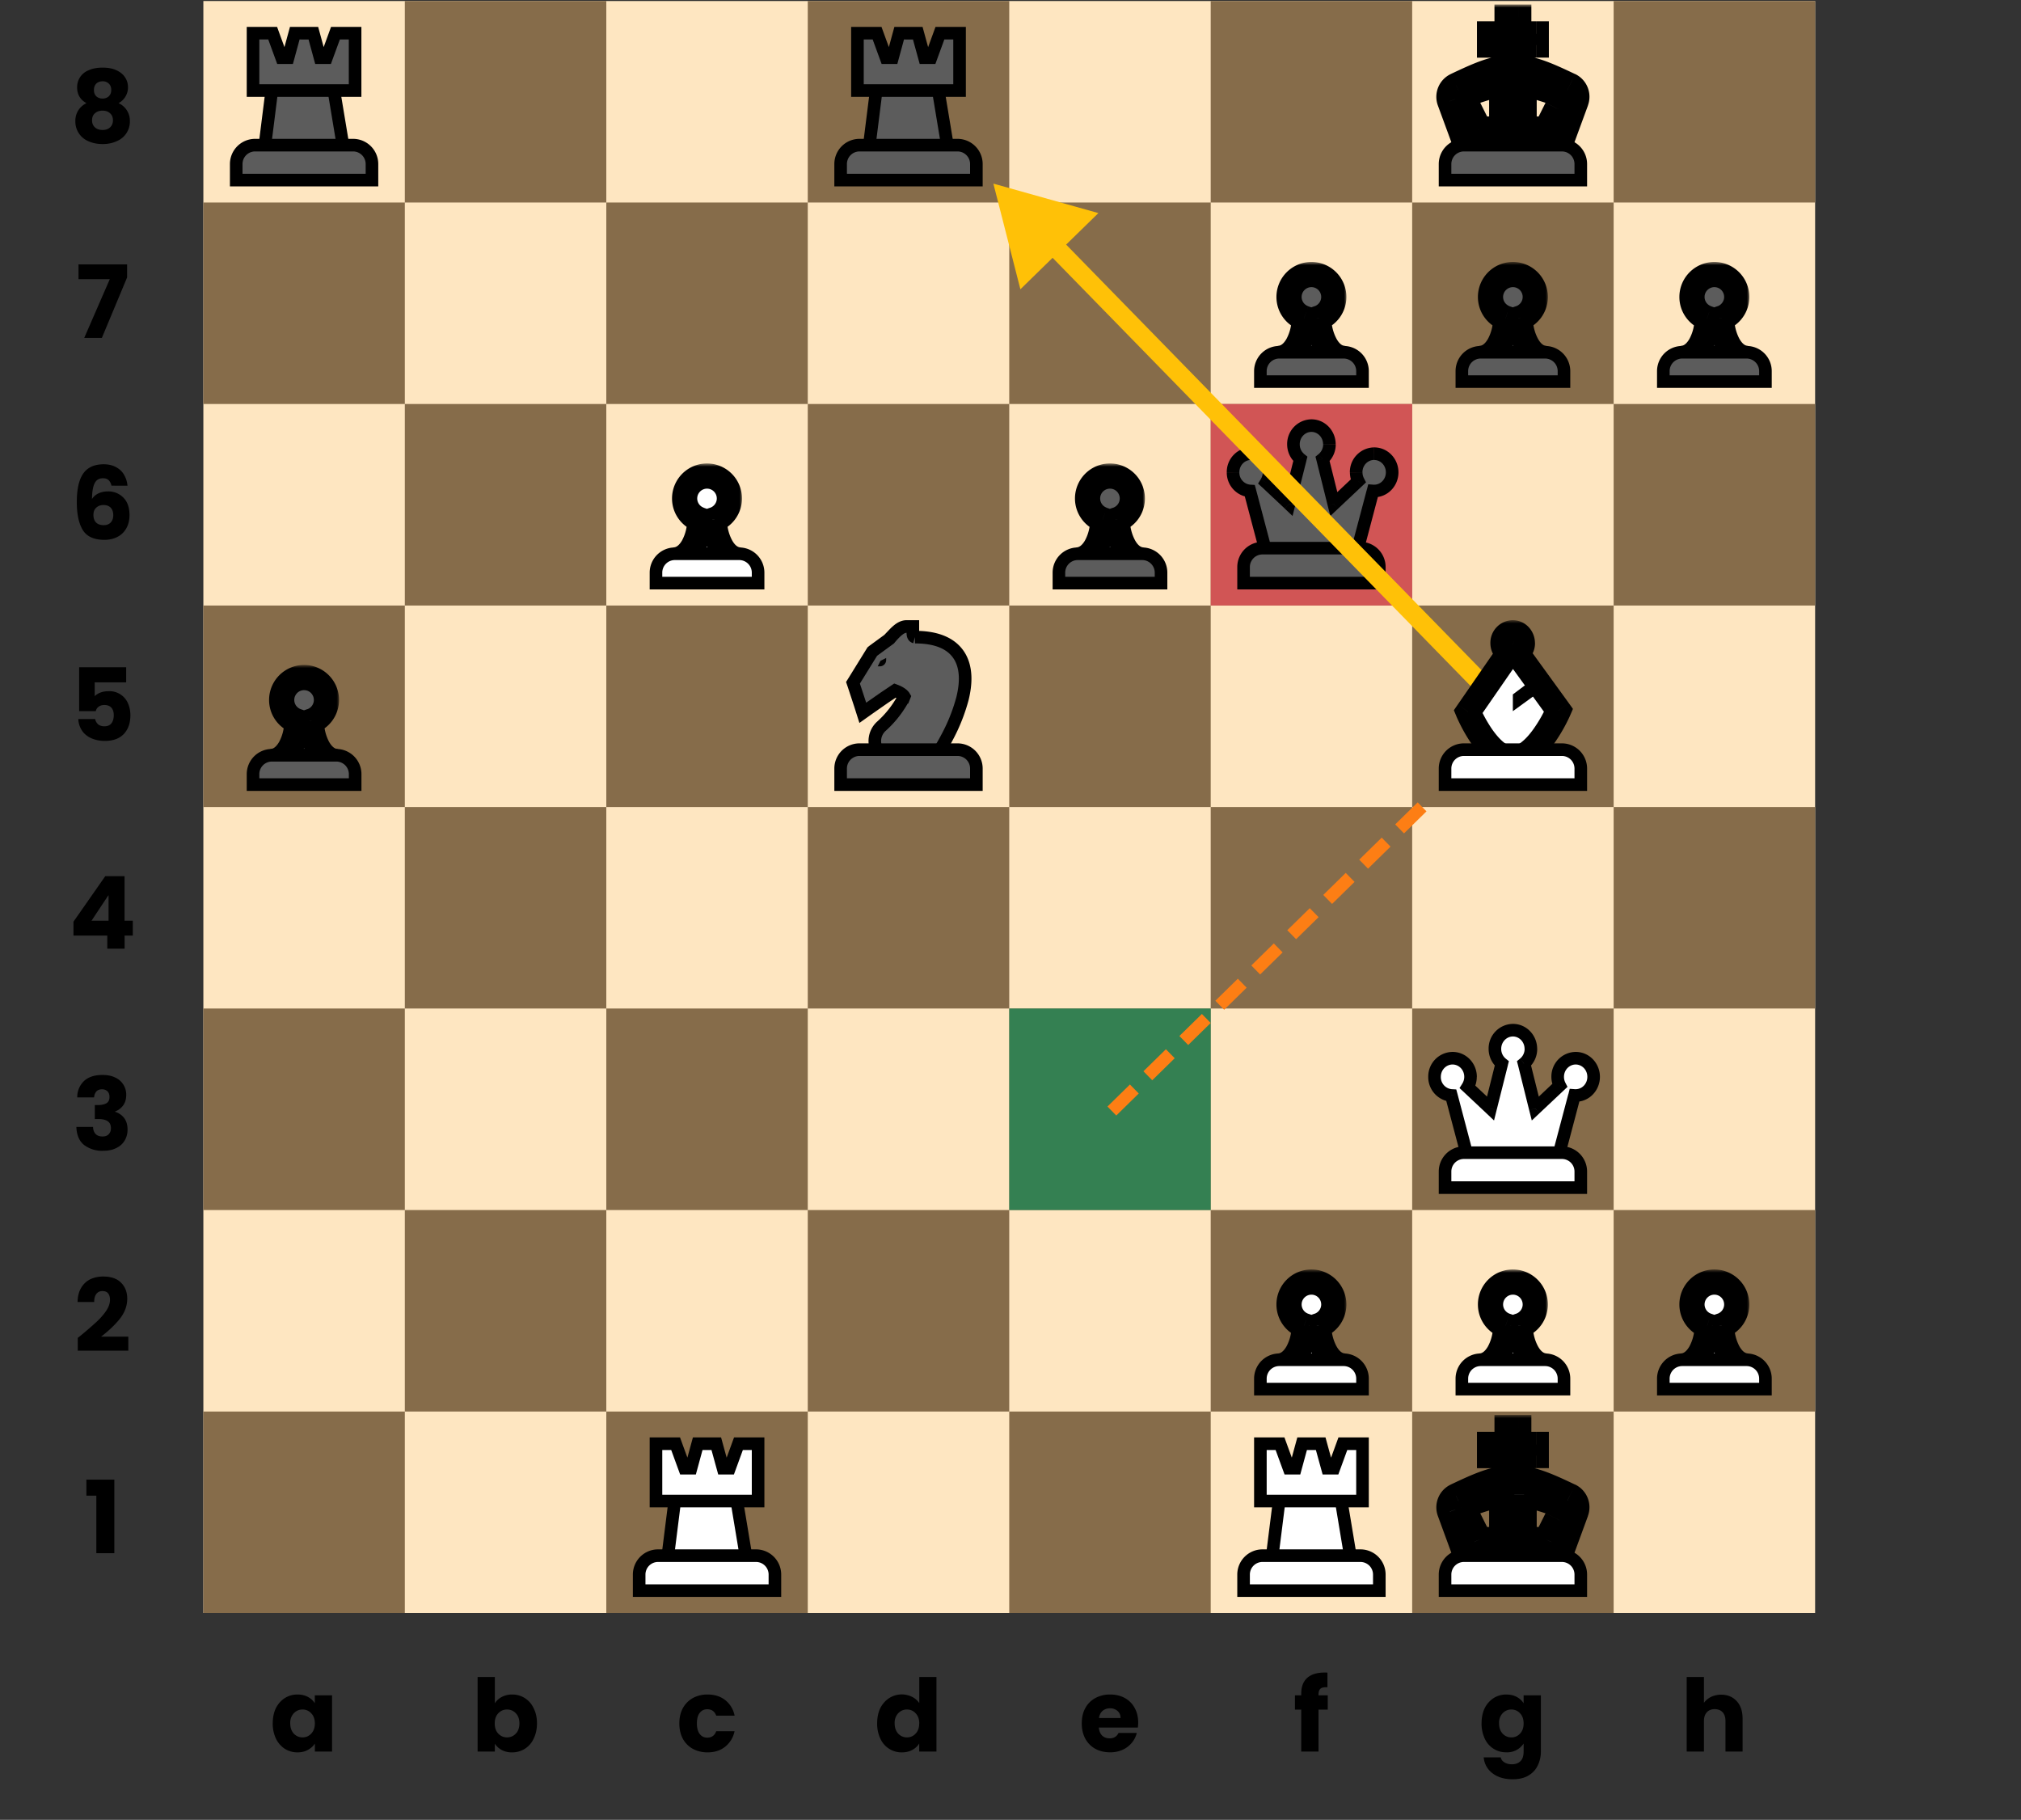 <svg width="321" height="289" fill="none" xmlns="http://www.w3.org/2000/svg"><rect width="100%" height="100%" fill="#333333" stroke="none"/><g clip-path="url(#clip0)"><path fill="#FEE6C1" d="M32.3.16h256v256h-256z"/><path d="M32.3 224.16h32v32h-32v-32zM32.3 96.16h32v32h-32v-32zM32.3 160.16h32v32h-32v-32zM32.3 32.16h32v32h-32v-32zM64.3 192.16h32v32h-32v-32zM64.3 64.16h32v32h-32v-32zM64.3 128.16h32v32h-32v-32zM64.3.16h32v32h-32v-32zM160.3 224.16h32v32h-32v-32zM160.3 96.16h32v32h-32v-32zM160.3 160.16h32v32h-32v-32zM160.3 32.16h32v32h-32v-32zM192.3 192.16h32v32h-32v-32zM192.3 64.16h32v32h-32v-32zM192.3 128.16h32v32h-32v-32zM192.3.16h32v32h-32v-32zM96.3 224.16h32v32h-32v-32zM96.3 96.16h32v32h-32v-32zM96.3 160.16h32v32h-32v-32zM96.3 32.16h32v32h-32v-32zM128.3 192.16h32v32h-32v-32zM128.3 64.16h32v32h-32v-32zM128.3 128.16h32v32h-32v-32zM128.3.16h32v32h-32v-32zM224.3 224.16h32v32h-32v-32zM224.3 96.16h32v32h-32v-32zM224.3 160.16h32v32h-32v-32zM224.3 32.16h32v32h-32v-32zM256.3 192.16h32v32h-32v-32zM256.3 64.16h32v32h-32v-32zM256.3 128.16h32v32h-32v-32zM256.3.16h32v32h-32v-32z" fill="#866C4A"/><path d="M13.72 237.52v-2.54h4.44v11.68H15.3v-9.14h-1.59zM12.35 212.47l.5-.4a59 59 0 002.46-2.13c.61-.56 1.12-1.14 1.54-1.75.41-.6.62-1.2.62-1.77 0-.44-.1-.78-.3-1.03-.2-.24-.5-.36-.91-.36-.4 0-.73.15-.96.46-.23.3-.34.72-.34 1.28h-2.64c.02-.9.21-1.67.58-2.27.37-.61.86-1.06 1.45-1.35.61-.28 1.28-.43 2.02-.43 1.27 0 2.22.33 2.86.98.65.65.98 1.5.98 2.54 0 1.14-.4 2.2-1.17 3.19-.78.97-1.77 1.91-2.98 2.84h4.32v2.23h-8.03v-2.03zM12.27 174.27a3.51 3.51 0 011.12-2.64c.7-.62 1.66-.92 2.87-.92.8 0 1.48.13 2.04.41a2.96 2.96 0 011.75 2.75c0 .7-.18 1.28-.53 1.73-.35.44-.76.74-1.23.9v.06c.6.2 1.09.54 1.44 1 .35.48.53 1.08.53 1.82 0 .66-.16 1.25-.47 1.76-.3.5-.74.9-1.33 1.18-.57.29-1.26.43-2.06.43a4.7 4.7 0 01-3.07-.94c-.76-.63-1.16-1.58-1.2-2.85h2.65c.01.47.15.84.4 1.12.26.27.63.4 1.12.4.42 0 .74-.12.96-.35.24-.25.36-.57.36-.96 0-.51-.17-.88-.5-1.1-.32-.24-.84-.36-1.55-.36h-.51v-2.22h.5c.55 0 .99-.1 1.32-.27.34-.2.51-.53.51-1.01 0-.39-.1-.68-.32-.9a1.2 1.2 0 00-.88-.32c-.4 0-.7.13-.91.37-.2.25-.3.55-.34.91h-2.67zM11.67 148.58v-2.21l5.05-7.23h3.06v7.07h1.31v2.37h-1.3v2.08h-2.75v-2.08h-5.37zm5.57-6.44l-2.7 4.07h2.7v-4.06zM20.04 108.36h-5v2.2c.22-.23.52-.42.9-.57.39-.15.8-.22 1.25-.22a3.19 3.19 0 013.15 1.95c.25.58.37 1.2.37 1.87 0 1.25-.35 2.24-1.05 2.98-.7.73-1.7 1.09-2.98 1.09a5.3 5.3 0 01-2.22-.44c-.63-.3-1.12-.7-1.46-1.23a3.54 3.54 0 01-.56-1.8h2.67c.07.33.22.6.47.83.24.21.58.32 1 .32.5 0 .88-.16 1.12-.48.25-.32.37-.75.37-1.28 0-.52-.13-.92-.38-1.2-.26-.28-.63-.42-1.12-.42-.37 0-.66.1-.9.27-.23.17-.39.4-.46.7h-2.64v-6.97h7.47v2.4zM17.7 77.13a1.6 1.6 0 00-.45-.88c-.21-.2-.51-.3-.9-.3-.62 0-1.05.26-1.32.8-.27.52-.4 1.35-.42 2.5a2.4 2.4 0 011.01-.89c.45-.21.94-.32 1.47-.32a3.3 3.3 0 012.52 1c.64.65.96 1.58.96 2.76 0 .78-.16 1.46-.48 2.05a3.3 3.3 0 01-1.38 1.38c-.6.33-1.3.5-2.13.5-1.64 0-2.78-.52-3.42-1.54-.64-1.04-.96-2.52-.96-4.45 0-2.03.33-3.53 1-4.51.69-1 1.78-1.5 3.27-1.5.8 0 1.47.17 2.02.49.55.3.97.72 1.24 1.23.3.51.46 1.07.52 1.68H17.7zm-1.26 3.07c-.46 0-.85.14-1.15.42-.3.26-.45.65-.45 1.15 0 .51.14.91.41 1.2.3.29.7.43 1.22.43.47 0 .84-.14 1.1-.41.28-.3.42-.68.42-1.17 0-.5-.13-.9-.4-1.19-.27-.28-.65-.43-1.15-.43zM20.2 44.03l-4.02 9.63h-2.8l4.06-9.33h-4.97v-2.34h7.72v2.04zM13.75 16.39c-1-.54-1.5-1.38-1.5-2.52a2.86 2.86 0 011.8-2.7c.61-.29 1.36-.43 2.25-.43.88 0 1.62.14 2.22.43.6.28 1.06.66 1.36 1.14.3.46.45.99.45 1.56a2.83 2.83 0 01-1.5 2.51 3.06 3.06 0 011.8 2.85 3.37 3.37 0 01-2.16 3.22c-.65.29-1.37.43-2.17.43-.8 0-1.54-.14-2.2-.43a3.37 3.37 0 01-2.13-3.22 3.04 3.04 0 011.78-2.85zm3.92-2.1c0-.44-.13-.77-.38-1a1.34 1.34 0 00-1-.38c-.41 0-.75.13-1 .37-.25.25-.37.59-.37 1.03 0 .41.13.74.38.99.26.23.59.35 1 .35.4 0 .73-.12.99-.37.25-.24.38-.57.38-1zm-1.37 3.28c-.5 0-.91.14-1.22.42-.31.26-.46.64-.46 1.12 0 .44.14.81.44 1.1.31.29.72.43 1.24.43.5 0 .9-.14 1.2-.43.3-.29.44-.66.44-1.1 0-.47-.15-.85-.46-1.12-.3-.28-.7-.42-1.18-.42zM273.39 269.13c1.02 0 1.84.35 2.46 1.03.62.67.93 1.6.93 2.78v5.22h-2.72v-4.85c0-.6-.15-1.06-.46-1.4-.31-.32-.73-.49-1.25-.49s-.94.17-1.25.5c-.3.33-.46.8-.46 1.39v4.85h-2.74v-11.84h2.74v4.1c.27-.38.65-.7 1.13-.94a3.64 3.64 0 011.62-.35zM239.25 269.1c.63 0 1.18.13 1.65.38.48.26.85.6 1.1 1.01v-1.26h2.74v8.91a4.9 4.9 0 01-.5 2.23c-.31.67-.81 1.2-1.48 1.6-.66.39-1.5.59-2.48.59-1.33 0-2.4-.32-3.22-.95a3.5 3.5 0 01-1.4-2.53h2.7c.08.35.28.61.6.8.32.2.72.3 1.19.3.56 0 1.01-.16 1.34-.49.34-.32.51-.83.51-1.55v-1.26a3.1 3.1 0 01-2.75 1.4 3.69 3.69 0 01-3.42-2.17 5.51 5.51 0 01-.51-2.43c0-.92.17-1.73.5-2.42.36-.7.84-1.22 1.43-1.6a3.7 3.7 0 012-.56zm2.75 4.6c0-.69-.19-1.23-.57-1.62-.37-.4-.83-.6-1.38-.6-.54 0-1 .2-1.39.6a2.2 2.2 0 00-.56 1.6c0 .68.19 1.22.56 1.63.38.4.85.6 1.4.6.54 0 1-.2 1.37-.6.38-.4.57-.93.57-1.62zM210.89 271.5h-1.47v6.66h-2.74v-6.66h-1v-2.27h1v-.26c0-1.1.31-1.93.94-2.5.63-.57 1.56-.86 2.77-.86.2 0 .35 0 .45.02v2.32c-.52-.03-.9.04-1.1.22-.22.19-.32.51-.32.98v.08h1.47v2.27zM180.78 273.55c0 .25-.02.52-.05.8h-6.2c.05.55.23.98.53 1.28.32.29.71.43 1.17.43.69 0 1.16-.29 1.43-.86h2.9a3.93 3.93 0 01-.8 1.58c-.4.47-.88.84-1.46 1.1a4.7 4.7 0 01-1.97.4c-.88 0-1.65-.18-2.34-.55a3.97 3.97 0 01-1.6-1.6c-.38-.7-.57-1.5-.57-2.44 0-.93.18-1.74.56-2.43.38-.7.91-1.22 1.6-1.6a4.83 4.83 0 012.35-.56c.86 0 1.63.18 2.3.54.68.37 1.2.88 1.57 1.56.39.67.58 1.45.58 2.35zm-2.8-.72c0-.47-.16-.84-.48-1.12a1.77 1.77 0 00-1.2-.42c-.46 0-.85.14-1.17.4-.31.27-.5.65-.58 1.14h3.43zM139.32 273.68c0-.92.17-1.73.5-2.42.36-.7.84-1.22 1.43-1.6a3.7 3.7 0 013.6-.2c.5.25.88.59 1.16 1v-4.14h2.73v11.84H146v-1.28c-.25.42-.62.76-1.1 1.02-.47.26-1.02.39-1.65.39a3.69 3.69 0 01-3.42-2.18 5.51 5.51 0 01-.51-2.43zm6.69.01c0-.68-.2-1.22-.58-1.61-.37-.4-.83-.6-1.38-.6-.54 0-1 .2-1.39.6a2.2 2.2 0 00-.56 1.6c0 .68.19 1.22.56 1.63.38.4.85.6 1.4.6.54 0 1-.2 1.37-.6.38-.4.57-.93.57-1.62zM107.9 273.7c0-.94.19-1.75.56-2.44.39-.7.92-1.22 1.59-1.6a4.8 4.8 0 012.33-.56c1.12 0 2.06.3 2.8.88a4.14 4.14 0 011.5 2.48h-2.92c-.25-.68-.72-1.02-1.43-1.02-.5 0-.9.2-1.2.59-.3.38-.44.94-.44 1.66 0 .73.15 1.29.45 1.68.3.39.7.58 1.2.58.7 0 1.17-.34 1.42-1.02h2.91a4.2 4.2 0 01-1.49 2.46c-.75.6-1.69.9-2.8.9-.87 0-1.65-.2-2.33-.56a4 4 0 01-1.59-1.6c-.37-.7-.56-1.5-.56-2.44zM78.6 270.5c.25-.42.62-.76 1.1-1.01a3.45 3.45 0 011.65-.39 3.7 3.7 0 013.4 2.16c.36.7.54 1.5.54 2.42 0 .92-.18 1.72-.53 2.43a3.7 3.7 0 01-3.4 2.18 3.5 3.5 0 01-1.66-.37c-.47-.26-.84-.6-1.1-1.01v1.25h-2.74v-11.84h2.74v4.17zm3.9 3.18c0-.69-.2-1.22-.57-1.6-.38-.4-.84-.6-1.4-.6-.54 0-1 .2-1.39.6-.37.4-.56.93-.56 1.61 0 .69.19 1.23.56 1.62.39.4.85.6 1.4.6.54 0 1-.2 1.39-.6.38-.4.57-.95.57-1.63zM43.32 273.68c0-.92.17-1.73.5-2.42.36-.7.84-1.22 1.43-1.6a3.7 3.7 0 012-.56c.63 0 1.18.13 1.65.38.48.26.85.6 1.1 1.01v-1.26h2.74v8.93h-2.73v-1.27c-.27.42-.64.75-1.12 1.01-.47.26-1.02.39-1.65.39-.73 0-1.39-.2-1.99-.56a4.05 4.05 0 01-1.42-1.62 5.5 5.5 0 01-.51-2.43zm6.69.01c0-.68-.2-1.22-.58-1.61-.37-.4-.83-.6-1.38-.6-.54 0-1 .2-1.39.6a2.2 2.2 0 00-.56 1.6c0 .68.19 1.22.56 1.63.39.4.85.6 1.4.6.54 0 1-.2 1.37-.6.38-.4.58-.93.58-1.62z" fill="#000"/><mask id="a" maskUnits="userSpaceOnUse" x="227.14" y="224.71" width="26" height="26" fill="#000"><path fill="#fff" d="M227.14 224.71h26v26h-26z"/><path fill-rule="evenodd" clip-rule="evenodd" d="M247.4 248.05l2.94-7.99a2 2 0 00-1.02-2.5c-3.56-1.68-5.71-2.62-8.1-2.8v-3.6h2.79v-1.78h-2.78v-2.67h-1.86v2.67h-2.78v1.78h2.78v3.6c-2.38.19-4.53 1.12-8.09 2.8a2 2 0 00-1.02 2.5l2.93 7.99h14.22zm-8.88-10.72c-1.12.19-2.39.56-4.04 1.1a2 2 0 00-1.16 2.78l1.65 3.28h3.55v-7.16zm7.6 1.1c-1.66-.54-2.92-.91-4.04-1.1v7.16h3.55l1.64-3.28a2 2 0 00-1.15-2.78z"/></mask><path fill-rule="evenodd" clip-rule="evenodd" d="M247.4 248.05l2.94-7.99a2 2 0 00-1.02-2.5c-3.56-1.68-5.71-2.62-8.1-2.8v-3.6h2.79v-1.78h-2.78v-2.67h-1.86v2.67h-2.78v1.78h2.78v3.6c-2.38.19-4.53 1.12-8.09 2.8a2 2 0 00-1.02 2.5l2.93 7.99h14.22zm-8.88-10.72c-1.12.19-2.39.56-4.04 1.1a2 2 0 00-1.16 2.78l1.65 3.28h3.55v-7.16zm7.6 1.1c-1.66-.54-2.92-.91-4.04-1.1v7.16h3.55l1.64-3.28a2 2 0 00-1.15-2.78z" fill="#fff"/><path d="M239.45 235.75a10.2 10.2 0 011.7 0l.16-2c-.68-.05-1.35-.05-2.02 0l.16 2zm10.89 4.31l1.88.69-1.88-.69zm-2.93 7.99v2h1.4l.48-1.31-1.88-.7zm1.9-10.48l.86-1.81-.85 1.8zm-8.08-2.82h-2v1.84l1.83.15.17-1.99zm0-3.6v-2h-2v2h2zm2.78 0v2h2v-2h-2zm0-1.77h2v-2h-2v2zm-2.78 0h-2v2h2v-2zm0-2.67h2v-2h-2v2zm-1.86 0v-2h-2v2h2zm0 2.67v2h2v-2h-2zm-2.78 0v-2h-2v2h2zm0 1.78h-2v2h2v-2zm2.78 0h2v-2h-2v2zm0 3.6l.16 1.98 1.84-.15v-1.84h-2zm-8.09 2.8l.85 1.81-.85-1.8zm-1.02 2.5l1.88-.69-1.88.7zm2.93 7.99l-1.88.69.48 1.3h1.4v-2zm1.29-9.62l-.62-1.9.62 1.9zm4.04-1.1h2v-2.38l-2.34.4.34 1.98zm-5.2 3.88l1.8-.9-1.8.9zm1.65 3.28l-1.8.9.56 1.1h1.24v-2zm3.55 0v2h2v-2h-2zm3.56-7.16l.33-1.97-2.33-.4v2.37h2zm4.04 1.1l-.62 1.9.62-1.9zm-4.04 6.06h-2v2h2v-2zm3.55 0v2h1.24l.55-1.1-1.79-.9zm1.64-3.28l1.8.9-1.8-.9zm1.19-1.84l-2.93 7.99 3.76 1.38 2.93-7.99-3.76-1.38zm0 0l3.75 1.38a4 4 0 00-2.04-5l-1.7 3.62zm-7.4-2.63c1.96.16 3.79.93 7.4 2.63l1.71-3.61c-3.5-1.66-5.98-2.77-8.78-3l-.33 3.98zm-1.83-5.58v3.6h4v-3.6h-4zm4.78-2h-2.78v4H244v-4zm-2 .22v1.78h4v-1.78h-4zm-.78 2H244v-4h-2.78v4zm-2-4.67v2.67h4v-2.67h-4zm.14 2h1.86v-4h-1.86v4zm2 .67v-2.67h-4v2.67h4zm-4.78 2h2.78v-4h-2.78v4zm2-.22v-1.78h-4v1.78h4zm.78-2h-2.78v4h2.78v-4zm2 5.6v-3.6h-4v3.6h4zm-9.24 4.61c3.62-1.7 5.44-2.47 7.4-2.63l-.32-3.98c-2.8.23-5.28 1.34-8.79 3l1.72 3.61zm0 0l-1.7-3.61a4 4 0 00-2.05 4.99l3.76-1.38zm2.94 7.99l-2.93-7.99-3.76 1.38 2.93 7.99 3.75-1.38zm12.34-1.31h-14.22v4h14.22v-4zm-12.31-5.72c1.64-.54 2.79-.87 3.76-1.03l-.68-3.94c-1.28.21-2.66.62-4.32 1.17l1.24 3.8zm.01-.01h-.01l-1.24-3.8a3.99 3.99 0 00-2.32 5.58l3.57-1.78zm1.64 3.28l-1.64-3.28-3.57 1.78 1.64 3.28 3.57-1.78zm1.77-1.1h-3.56v4h3.56v-4zm-2-5.17v7.16h4v-7.16h-4zm5.22 1.97c.97.16 2.11.5 3.76 1.03l1.24-3.8a31.28 31.28 0 00-4.33-1.17l-.67 3.94zm2.34 5.2v-7.17h-4v7.16h4zm1.55-2h-3.55v4h3.55v-4zm-.15-2.18l-1.64 3.28 3.58 1.78 1.64-3.28-3.58-1.78zm.02 0c0 .01 0 0 0 0h-.01l3.57 1.78a3.99 3.99 0 00-2.32-5.57l-1.24 3.8z" fill="#000" mask="url(#a)"/><path d="M250.08 252.6h1v-2.55a3 3 0 00-3-3h-15.56a3 3 0 00-3 3v2.55h20.56z" fill="#fff" stroke="#000" stroke-width="2"/><mask id="b" maskUnits="userSpaceOnUse" x="227.14" y=".71" width="26" height="26" fill="#000"><path fill="#fff" d="M227.14.71h26v26h-26z"/><path fill-rule="evenodd" clip-rule="evenodd" d="M247.4 24.05l2.94-7.99a2 2 0 00-1.02-2.5c-3.56-1.68-5.71-2.61-8.1-2.8v-3.6h2.79V5.38h-2.78V2.71h-1.86v2.67h-2.78v1.78h2.78v3.6c-2.38.19-4.53 1.12-8.09 2.8a2 2 0 00-1.02 2.5l2.93 7.99h14.22zm-8.88-10.72c-1.12.19-2.39.56-4.04 1.1a1.99 1.99 0 00-1.16 2.78l1.65 3.28h3.55v-7.16zm7.6 1.1c-1.66-.54-2.92-.91-4.04-1.1v7.16h3.55l1.64-3.28c.54-1.09 0-2.4-1.15-2.78z"/></mask><path fill-rule="evenodd" clip-rule="evenodd" d="M247.4 24.05l2.94-7.99a2 2 0 00-1.02-2.5c-3.56-1.68-5.71-2.61-8.1-2.8v-3.6h2.79V5.38h-2.78V2.71h-1.86v2.67h-2.78v1.78h2.78v3.6c-2.38.19-4.53 1.12-8.09 2.8a2 2 0 00-1.02 2.5l2.93 7.99h14.22zm-8.88-10.72c-1.12.19-2.39.56-4.04 1.1a1.99 1.99 0 00-1.16 2.78l1.65 3.28h3.55v-7.16zm7.6 1.1c-1.66-.54-2.92-.91-4.04-1.1v7.16h3.55l1.64-3.28c.54-1.09 0-2.4-1.15-2.78z" fill="#5C5C5C"/><path d="M239.45 11.75c.57-.05 1.13-.05 1.7 0l.16-2c-.68-.05-1.35-.05-2.02 0l.16 2zm10.89 4.31l1.88.69-1.88-.69zm-2.93 7.99v2h1.4l.48-1.32-1.88-.68zm1.9-10.48l.86-1.81-.85 1.8zm-8.08-2.82h-2v1.84l1.83.15.17-1.99zm0-3.6v-2h-2v2h2zm2.78 0v2h2v-2h-2zm0-1.77h2v-2h-2v2zm-2.78 0h-2v2h2v-2zm0-2.67h2v-2h-2v2zm-1.86 0v-2h-2v2h2zm0 2.67v2h2v-2h-2zm-2.78 0v-2h-2v2h2zm0 1.78h-2v2h2v-2zm2.78 0h2v-2h-2v2zm0 3.6l.16 1.98 1.84-.15v-1.84h-2zm-8.09 2.8l.85 1.81-.85-1.8zm-1.02 2.5l1.88-.69-1.88.7zm2.93 7.99l-1.88.68.48 1.32h1.4v-2zm1.29-9.62l-.62-1.9.62 1.9zm4.04-1.1h2v-2.37l-2.34.4.34 1.97zm-5.2 3.88l1.8-.9-1.8.9zm1.65 3.28l-1.8.9.56 1.1h1.24v-2zm3.55 0v2h2v-2h-2zm3.56-7.16l.33-1.97-2.33-.4v2.37h2zm4.04 1.1l.62-1.9-.62 1.9zm-4.04 6.06h-2v2h2v-2zm3.55 0v2h1.24l.55-1.1-1.79-.9zm1.64-3.28l1.8.9-1.8-.9zm1.19-1.84l-2.93 7.99 3.76 1.37 2.93-7.98-3.76-1.38zm0 0l3.75 1.38a4 4 0 00-2.04-5l-1.7 3.62zm-7.4-2.63c1.96.16 3.79.93 7.4 2.63l1.71-3.61c-3.5-1.66-5.98-2.77-8.78-3l-.33 3.98zm-1.83-5.58v3.6h4v-3.6h-4zm4.78-2h-2.78v4H244v-4zm-2 .22v1.78h4V5.38h-4zm-.78 2H244v-4h-2.78v4zm-2-4.67v2.67h4V2.71h-4zm.14 2h1.86v-4h-1.86v4zm2 .67V2.71h-4v2.67h4zm-4.78 2h2.78v-4h-2.78v4zm2-.22V5.38h-4v1.78h4zm.78-2h-2.78v4h2.78v-4zm2 5.6v-3.6h-4v3.6h4zm-9.24 4.61c3.62-1.7 5.44-2.47 7.4-2.63l-.32-3.98c-2.8.23-5.28 1.34-8.79 3l1.72 3.61zm0 0l-1.7-3.61a4 4 0 00-2.05 4.99l3.76-1.38zm2.94 7.99l-2.93-7.99-3.76 1.38 2.93 7.98 3.75-1.37zm12.34-1.31h-14.22v4h14.22v-4zm-12.31-5.72c1.64-.54 2.79-.87 3.76-1.03l-.68-3.94c-1.28.22-2.66.62-4.32 1.17l1.24 3.8zm.01-.01h-.01l-1.24-3.8a3.99 3.99 0 00-2.32 5.58l3.57-1.78zm1.64 3.28l-1.64-3.28-3.57 1.78 1.64 3.29 3.57-1.8zm1.77-1.1h-3.56v4h3.56v-4zm-2-5.17v7.16h4v-7.16h-4zm5.22 1.97c.97.16 2.11.5 3.76 1.03l1.24-3.8a31.3 31.3 0 00-4.33-1.17l-.67 3.94zm2.34 5.2v-7.17h-4v7.16h4zm1.55-2h-3.55v4h3.55v-4zm-.15-2.18l-1.64 3.28 3.58 1.79 1.64-3.29-3.58-1.78zm.02 0c0 .01 0 0 0 0h-.01l3.57 1.78a3.99 3.99 0 00-2.32-5.57l-1.24 3.8z" fill="#000" mask="url(#b)"/><path d="M250.08 28.6h1v-2.55a3 3 0 00-3-3h-15.56a3 3 0 00-3 3v2.55h20.56zM148.08 120.16h.54l.3-.45-.84-.55.84.55h0v-.02l.03-.04.1-.15.34-.56c.28-.48.68-1.16 1.1-1.97a28.51 28.51 0 002.39-6.06c.54-2.2.7-4.64-.4-6.58-1.16-2.02-3.49-3.15-7.14-3.15h-.02a.42.42 0 01-.13-.06s0 0 0 0c-.03-.02-.2-.12-.2-.63v-1h-1c-.52 0-.95.28-1.19.45-.28.21-.56.47-.78.7a11.96 11.96 0 00-.72.81l-2.6 1.9-.15.12-.1.16-2.72 4.4-.25.4.15.44 1 3.04.41 1.29 1.1-.78 2.32-1.62 1.7-1.14c.87.32 1.24.67 1.4.87l.06.1-.04.1a16.56 16.56 0 01-3.55 4.57 3.17 3.17 0 00-.66 3.96l.24.4.29.5h8.17z" fill="#5C5C5C" stroke="#000" stroke-width="2"/><path d="M154.08 124.6h1v-2.55a3 3 0 00-3-3h-15.56a3 3 0 00-3 3v2.55h20.56z" fill="#5C5C5C" stroke="#000" stroke-width="2"/><path d="M139.85 104.94l.9-.45v.33a1 1 0 01-1 1h-.34l.44-.88z" fill="#000"/><mask id="c" maskUnits="userSpaceOnUse" x="265.96" y="201.6" width="12" height="18" fill="#000"><path fill="#fff" d="M265.96 201.6h12v18h-12z"/><path fill-rule="evenodd" clip-rule="evenodd" d="M273.47 210.52a3.56 3.56 0 10-2.33 0c.03 2.85-1.48 6.41-4.18 6.41h10.67c-2.7 0-4.18-3.58-4.16-6.41z"/></mask><path fill-rule="evenodd" clip-rule="evenodd" d="M273.47 210.52a3.56 3.56 0 10-2.33 0c.03 2.85-1.48 6.41-4.18 6.41h10.67c-2.7 0-4.18-3.58-4.16-6.41z" fill="#fff"/><path d="M273.47 210.52l-.66-1.9-1.34.47v1.42h2zm-2.33 0l2-.02v-1.41l-1.35-.46-.65 1.9zm2.71-3.36c0 .67-.43 1.25-1.04 1.47l1.31 3.78a5.56 5.56 0 003.73-5.25h-4zm-1.55-1.56c.86 0 1.55.7 1.55 1.56h4a5.56 5.56 0 00-5.55-5.56v4zm-1.56 1.56c0-.86.7-1.56 1.56-1.56v-4a5.55 5.55 0 00-5.56 5.56h4zm1.05 1.47a1.56 1.56 0 01-1.05-1.47h-4c0 2.44 1.57 4.5 3.75 5.25l1.3-3.78zm-4.83 10.3c2.36 0 3.96-1.57 4.85-3.15.9-1.58 1.35-3.54 1.33-5.28l-4 .04a6.83 6.83 0 01-.8 3.27c-.53.92-1.03 1.13-1.38 1.13v4zm10.67-4h-10.67v4h10.67v-4zm-6.16-4.42c-.01 1.72.42 3.67 1.32 5.26.89 1.57 2.48 3.16 4.84 3.16v-4c-.33 0-.83-.2-1.36-1.13a6.95 6.95 0 01-.8-3.27l-4-.02z" fill="#000" mask="url(#c)"/><path d="M279.41 220.6h1V218.94a3 3 0 00-3-3h-10.22a3 3 0 00-3 3V220.6h15.22z" fill="#fff" stroke="#000" stroke-width="2"/><mask id="d" maskUnits="userSpaceOnUse" x="265.96" y="41.6" width="12" height="18" fill="#000"><path fill="#fff" d="M265.96 41.6h12v18h-12z"/><path fill-rule="evenodd" clip-rule="evenodd" d="M273.47 50.52a3.56 3.56 0 10-2.33 0c.03 2.85-1.48 6.41-4.18 6.41h10.67c-2.7 0-4.18-3.58-4.16-6.41z"/></mask><path fill-rule="evenodd" clip-rule="evenodd" d="M273.47 50.52a3.56 3.56 0 10-2.33 0c.03 2.85-1.48 6.41-4.18 6.41h10.67c-2.7 0-4.18-3.58-4.16-6.41z" fill="#5C5C5C"/><path d="M273.47 50.52l-.66-1.9-1.34.47v1.42h2zm-2.33 0l2-.02V49.1l-1.35-.46-.65 1.9zm2.71-3.36c0 .67-.43 1.25-1.04 1.47l1.31 3.78a5.56 5.56 0 003.73-5.25h-4zm-1.55-1.56c.86 0 1.55.7 1.55 1.56h4a5.56 5.56 0 00-5.55-5.56v4zm-1.56 1.56c0-.86.7-1.56 1.56-1.56v-4a5.56 5.56 0 00-5.56 5.56h4zm1.05 1.47a1.56 1.56 0 01-1.05-1.47h-4c0 2.44 1.57 4.5 3.75 5.25l1.3-3.78zm-4.83 10.3c2.36 0 3.96-1.57 4.85-3.14.9-1.6 1.35-3.55 1.33-5.29l-4 .04a6.83 6.83 0 01-.8 3.27c-.53.92-1.03 1.12-1.38 1.12v4zm10.67-4h-10.67v4h10.67v-4zm-6.16-4.42c-.01 1.72.42 3.67 1.32 5.26.89 1.57 2.48 3.16 4.84 3.16v-4c-.33 0-.83-.2-1.36-1.13a6.95 6.95 0 01-.8-3.27l-4-.02z" fill="#000" mask="url(#d)"/><path d="M279.41 60.6h1V58.94a3 3 0 00-3-3h-10.22a3 3 0 00-3 3V60.6h15.22z" fill="#5C5C5C" stroke="#000" stroke-width="2"/><mask id="e" maskUnits="userSpaceOnUse" x="201.97" y="201.6" width="12" height="18" fill="#000"><path fill="#fff" d="M201.97 201.6h12v18h-12z"/><path fill-rule="evenodd" clip-rule="evenodd" d="M209.47 210.52a3.56 3.56 0 10-2.33 0c.03 2.85-1.48 6.41-4.17 6.41h10.66c-2.7 0-4.18-3.58-4.16-6.41z"/></mask><path fill-rule="evenodd" clip-rule="evenodd" d="M209.47 210.52a3.56 3.56 0 10-2.33 0c.03 2.85-1.48 6.41-4.17 6.41h10.66c-2.7 0-4.18-3.58-4.16-6.41z" fill="#fff"/><path d="M209.47 210.52l-.66-1.9-1.34.47v1.42h2zm-2.33 0l2-.02v-1.41l-1.35-.46-.65 1.9zm2.71-3.36c0 .67-.43 1.25-1.04 1.47l1.31 3.78a5.56 5.56 0 003.73-5.25h-4zm-1.55-1.56c.86 0 1.55.7 1.55 1.56h4a5.56 5.56 0 00-5.55-5.56v4zm-1.56 1.56c0-.86.7-1.56 1.56-1.56v-4a5.55 5.55 0 00-5.56 5.56h4zm1.05 1.47a1.56 1.56 0 01-1.05-1.47h-4c0 2.44 1.57 4.5 3.75 5.25l1.3-3.78zm-4.82 10.3c2.35 0 3.95-1.57 4.84-3.15.9-1.58 1.35-3.54 1.33-5.28l-4 .04a6.83 6.83 0 01-.8 3.27c-.53.92-1.03 1.13-1.38 1.13v4zm10.66-4h-10.66v4h10.66v-4zm-6.16-4.42c-.01 1.72.43 3.67 1.32 5.26.89 1.57 2.48 3.16 4.84 3.16v-4c-.33 0-.83-.2-1.35-1.13a6.95 6.95 0 01-.81-3.27l-4-.02z" fill="#000" mask="url(#e)"/><path d="M215.41 220.6h1V218.94a3 3 0 00-3-3h-10.22a3 3 0 00-3 3V220.6h15.22z" fill="#fff" stroke="#000" stroke-width="2"/><mask id="f" maskUnits="userSpaceOnUse" x="201.97" y="41.6" width="12" height="18" fill="#000"><path fill="#fff" d="M201.97 41.6h12v18h-12z"/><path fill-rule="evenodd" clip-rule="evenodd" d="M209.47 50.52a3.56 3.56 0 10-2.33 0c.03 2.85-1.48 6.41-4.17 6.41h10.66c-2.7 0-4.18-3.58-4.16-6.41z"/></mask><path fill-rule="evenodd" clip-rule="evenodd" d="M209.47 50.52a3.56 3.56 0 10-2.33 0c.03 2.85-1.48 6.41-4.17 6.41h10.66c-2.7 0-4.18-3.58-4.16-6.41z" fill="#5C5C5C"/><path d="M209.47 50.52l-.66-1.9-1.34.47v1.42h2zm-2.33 0l2-.02V49.1l-1.35-.46-.65 1.9zm2.71-3.36c0 .67-.43 1.25-1.04 1.47l1.31 3.78a5.56 5.56 0 003.73-5.25h-4zm-1.55-1.56c.86 0 1.55.7 1.55 1.56h4a5.56 5.56 0 00-5.55-5.56v4zm-1.56 1.56c0-.86.7-1.56 1.56-1.56v-4a5.56 5.56 0 00-5.56 5.56h4zm1.05 1.47a1.56 1.56 0 01-1.05-1.47h-4c0 2.44 1.57 4.5 3.75 5.25l1.3-3.78zm-4.82 10.3c2.35 0 3.95-1.57 4.84-3.14.9-1.6 1.35-3.55 1.33-5.29l-4 .04a6.83 6.83 0 01-.8 3.27c-.53.92-1.03 1.12-1.38 1.12v4zm10.66-4h-10.66v4h10.66v-4zm-6.16-4.42c-.01 1.72.43 3.67 1.32 5.26.89 1.57 2.48 3.16 4.84 3.16v-4c-.33 0-.83-.2-1.35-1.13a6.95 6.95 0 01-.81-3.27l-4-.02z" fill="#000" mask="url(#f)"/><path d="M215.41 60.6h1V58.94a3 3 0 00-3-3h-10.22a3 3 0 00-3 3V60.6h15.22z" fill="#5C5C5C" stroke="#000" stroke-width="2"/><mask id="g" maskUnits="userSpaceOnUse" x="169.97" y="73.6" width="12" height="18" fill="#000"><path fill="#fff" d="M169.97 73.6h12v18h-12z"/><path fill-rule="evenodd" clip-rule="evenodd" d="M177.47 82.52a3.56 3.56 0 10-2.33 0c.03 2.85-1.48 6.41-4.17 6.41h10.66c-2.7 0-4.18-3.58-4.16-6.41z"/></mask><path fill-rule="evenodd" clip-rule="evenodd" d="M177.47 82.52a3.56 3.56 0 10-2.33 0c.03 2.85-1.48 6.41-4.17 6.41h10.66c-2.7 0-4.18-3.58-4.16-6.41z" fill="#5C5C5C"/><path d="M177.47 82.52l-.66-1.9-1.34.47v1.42h2zm-2.33 0l2-.02V81.1l-1.35-.46-.65 1.9zm2.71-3.36c0 .67-.43 1.25-1.04 1.47l1.31 3.78a5.56 5.56 0 003.73-5.25h-4zm-1.55-1.56c.86 0 1.55.7 1.55 1.56h4a5.56 5.56 0 00-5.55-5.56v4zm-1.56 1.56c0-.86.7-1.56 1.56-1.56v-4a5.56 5.56 0 00-5.56 5.56h4zm1.05 1.47a1.56 1.56 0 01-1.05-1.47h-4c0 2.44 1.57 4.5 3.75 5.25l1.3-3.78zm-4.82 10.3c2.35 0 3.95-1.57 4.84-3.14.9-1.6 1.35-3.55 1.33-5.29l-4 .04a6.83 6.83 0 01-.8 3.27c-.53.92-1.03 1.12-1.38 1.12v4zm10.66-4h-10.66v4h10.66v-4zm-6.16-4.42c-.01 1.72.43 3.67 1.32 5.26.89 1.57 2.48 3.16 4.84 3.16v-4c-.33 0-.83-.2-1.35-1.13a6.95 6.95 0 01-.81-3.27l-4-.02z" fill="#000" mask="url(#g)"/><path d="M183.41 92.6h1V90.94a3 3 0 00-3-3h-10.22a3 3 0 00-3 3V92.6h15.22z" fill="#5C5C5C" stroke="#000" stroke-width="2"/><path fill="#E94E58" fill-opacity=".75" d="M192.3 64.16h32v32h-32z"/><mask id="h" maskUnits="userSpaceOnUse" x="41.96" y="105.6" width="12" height="18" fill="#000"><path fill="#fff" d="M41.96 105.6h12v18h-12z"/><path fill-rule="evenodd" clip-rule="evenodd" d="M49.47 114.52a3.56 3.56 0 10-2.33 0c.03 2.85-1.48 6.42-4.18 6.42h10.67c-2.7 0-4.18-3.59-4.16-6.42z"/></mask><path fill-rule="evenodd" clip-rule="evenodd" d="M49.47 114.52a3.56 3.56 0 10-2.33 0c.03 2.85-1.48 6.42-4.18 6.42h10.67c-2.7 0-4.18-3.59-4.16-6.42z" fill="#5C5C5C"/><path d="M49.47 114.52l-.66-1.9-1.34.47v1.42h2zm-2.33 0l2-.02v-1.41l-1.35-.46-.65 1.9zm2.71-3.36c0 .67-.43 1.26-1.04 1.47l1.31 3.78a5.56 5.56 0 003.73-5.25h-4zm-1.55-1.56c.86 0 1.55.7 1.55 1.56h4a5.56 5.56 0 00-5.55-5.56v4zm-1.56 1.56c0-.86.7-1.56 1.56-1.56v-4a5.56 5.56 0 00-5.56 5.56h4zm1.05 1.47a1.56 1.56 0 01-1.05-1.47h-4c0 2.44 1.57 4.5 3.76 5.25l1.3-3.78zm-4.83 10.3c2.36 0 3.96-1.57 4.85-3.15.9-1.58 1.35-3.54 1.33-5.28l-4 .04a6.83 6.83 0 01-.8 3.27c-.53.92-1.03 1.13-1.38 1.13v4zm10.67-4H42.96v4h10.67v-4zm-6.16-4.42c-.01 1.72.42 3.67 1.32 5.26.89 1.57 2.48 3.17 4.84 3.17v-4c-.33 0-.83-.2-1.36-1.13a6.96 6.96 0 01-.8-3.28l-4-.02z" fill="#000" mask="url(#h)"/><path d="M55.41 124.6h1V122.94a3 3 0 00-3-3H43.19a3 3 0 00-3 3V124.6H55.4z" fill="#5C5C5C" stroke="#000" stroke-width="2"/><mask id="i" maskUnits="userSpaceOnUse" x="233.97" y="201.6" width="12" height="18" fill="#000"><path fill="#fff" d="M233.97 201.6h12v18h-12z"/><path fill-rule="evenodd" clip-rule="evenodd" d="M241.47 210.52a3.56 3.56 0 10-2.33 0c.03 2.85-1.48 6.41-4.17 6.41h10.66c-2.7 0-4.18-3.58-4.16-6.41z"/></mask><path fill-rule="evenodd" clip-rule="evenodd" d="M241.47 210.52a3.56 3.56 0 10-2.33 0c.03 2.85-1.48 6.41-4.17 6.41h10.66c-2.7 0-4.18-3.58-4.16-6.41z" fill="#fff"/><path d="M241.47 210.52l-.66-1.9-1.34.47v1.42h2zm-2.33 0l2-.02v-1.41l-1.35-.46-.65 1.9zm2.71-3.36c0 .67-.43 1.25-1.04 1.47l1.31 3.78a5.56 5.56 0 003.73-5.25h-4zm-1.55-1.56c.86 0 1.55.7 1.55 1.56h4a5.56 5.56 0 00-5.55-5.56v4zm-1.56 1.56c0-.86.7-1.56 1.56-1.56v-4a5.55 5.55 0 00-5.56 5.56h4zm1.05 1.47a1.56 1.56 0 01-1.05-1.47h-4c0 2.44 1.57 4.5 3.75 5.25l1.3-3.78zm-4.82 10.3c2.35 0 3.95-1.57 4.84-3.15.9-1.58 1.35-3.54 1.33-5.28l-4 .04a6.83 6.83 0 01-.8 3.27c-.53.92-1.03 1.13-1.38 1.13v4zm10.66-4h-10.66v4h10.66v-4zm-6.16-4.42c-.01 1.72.43 3.67 1.32 5.26.89 1.57 2.48 3.16 4.84 3.16v-4c-.33 0-.83-.2-1.35-1.13a6.95 6.95 0 01-.81-3.27l-4-.02z" fill="#000" mask="url(#i)"/><path d="M247.41 220.6h1V218.94a3 3 0 00-3-3h-10.22a3 3 0 00-3 3V220.6h15.22z" fill="#fff" stroke="#000" stroke-width="2"/><mask id="j" maskUnits="userSpaceOnUse" x="233.97" y="41.6" width="12" height="18" fill="#000"><path fill="#fff" d="M233.97 41.6h12v18h-12z"/><path fill-rule="evenodd" clip-rule="evenodd" d="M241.47 50.52a3.56 3.56 0 10-2.33 0c.03 2.85-1.48 6.41-4.17 6.41h10.66c-2.7 0-4.18-3.58-4.16-6.41z"/></mask><path fill-rule="evenodd" clip-rule="evenodd" d="M241.47 50.52a3.56 3.56 0 10-2.33 0c.03 2.85-1.48 6.41-4.17 6.41h10.66c-2.7 0-4.18-3.58-4.16-6.41z" fill="#5C5C5C"/><path d="M241.47 50.52l-.66-1.9-1.34.47v1.42h2zm-2.33 0l2-.02V49.1l-1.35-.46-.65 1.9zm2.71-3.36c0 .67-.43 1.25-1.04 1.47l1.31 3.78a5.56 5.56 0 003.73-5.25h-4zm-1.55-1.56c.86 0 1.55.7 1.55 1.56h4a5.56 5.56 0 00-5.55-5.56v4zm-1.56 1.56c0-.86.7-1.56 1.56-1.56v-4a5.56 5.56 0 00-5.56 5.56h4zm1.05 1.47a1.56 1.56 0 01-1.05-1.47h-4c0 2.44 1.57 4.5 3.75 5.25l1.3-3.78zm-4.82 10.3c2.35 0 3.95-1.57 4.84-3.14.9-1.6 1.35-3.55 1.33-5.29l-4 .04a6.83 6.83 0 01-.8 3.27c-.53.92-1.03 1.12-1.38 1.12v4zm10.66-4h-10.66v4h10.66v-4zm-6.16-4.42c-.01 1.72.43 3.67 1.32 5.26.89 1.57 2.48 3.16 4.84 3.16v-4c-.33 0-.83-.2-1.35-1.13a6.95 6.95 0 01-.81-3.27l-4-.02z" fill="#000" mask="url(#j)"/><path d="M247.41 60.6h1V58.94a3 3 0 00-3-3h-10.22a3 3 0 00-3 3V60.6h15.22z" fill="#5C5C5C" stroke="#000" stroke-width="2"/><mask id="k" maskUnits="userSpaceOnUse" x="105.97" y="73.6" width="12" height="18" fill="#000"><path fill="#fff" d="M105.97 73.6h12v18h-12z"/><path fill-rule="evenodd" clip-rule="evenodd" d="M113.47 82.52a3.56 3.56 0 10-2.33 0c.03 2.85-1.48 6.41-4.17 6.41h10.66c-2.7 0-4.18-3.58-4.16-6.41z"/></mask><path fill-rule="evenodd" clip-rule="evenodd" d="M113.47 82.52a3.56 3.56 0 10-2.33 0c.03 2.85-1.48 6.41-4.17 6.41h10.66c-2.7 0-4.18-3.58-4.16-6.41z" fill="#fff"/><path d="M113.47 82.52l-.66-1.9-1.34.47v1.42h2zm-2.33 0l2-.02V81.1l-1.35-.46-.65 1.9zm2.71-3.36c0 .67-.43 1.25-1.04 1.47l1.31 3.78a5.56 5.56 0 003.73-5.25h-4zm-1.55-1.56c.86 0 1.55.7 1.55 1.56h4a5.56 5.56 0 00-5.55-5.56v4zm-1.56 1.56c0-.86.7-1.56 1.56-1.56v-4a5.56 5.56 0 00-5.56 5.56h4zm1.05 1.47a1.56 1.56 0 01-1.05-1.47h-4c0 2.44 1.58 4.5 3.76 5.25l1.3-3.78zm-4.83 10.3c2.36 0 3.96-1.57 4.85-3.14.9-1.6 1.35-3.55 1.33-5.29l-4 .04a6.83 6.83 0 01-.8 3.27c-.53.92-1.03 1.12-1.38 1.12v4zm10.67-4h-10.66v4h10.66v-4zm-6.16-4.42c-.01 1.72.42 3.67 1.32 5.26.89 1.57 2.48 3.16 4.84 3.16v-4c-.33 0-.83-.2-1.35-1.13a6.95 6.95 0 01-.81-3.27l-4-.02z" fill="#000" mask="url(#k)"/><path d="M119.41 92.6h1V90.94a3 3 0 00-3-3h-10.22a3 3 0 00-3 3V92.6h15.22z" fill="#fff" stroke="#000" stroke-width="2"/><path fill-rule="evenodd" clip-rule="evenodd" d="M243.16 166.56a3 3 0 01-1.1 2.33l1.8 7.16 3.88-3.66a3.03 3.03 0 01-.33-1.38 2.91 2.91 0 012.86-2.96 2.91 2.91 0 012.85 2.96 2.91 2.91 0 01-3.04 2.96l-2.67 10.08h-14.22l-2.67-10.09a2.92 2.92 0 01-2.67-2.95 2.91 2.91 0 012.86-2.96 2.91 2.91 0 012.86 2.96c0 .6-.17 1.15-.46 1.61l3.63 3.43 1.8-7.16a3 3 0 01-1.1-2.32 2.91 2.91 0 012.86-2.97 2.91 2.91 0 012.85 2.97z" fill="#fff"/><path d="M242.06 168.9l-.63-.78-.49.4.16.61.97-.24zm1.8 7.15l-.98.24.42 1.65 1.24-1.17-.69-.72zm3.88-3.66l.68.73.55-.52-.34-.66-.9.45zm2.34 1.58l.06-1-.82-.06-.2.8.96.26zm-2.67 10.08v1h.77l.2-.75-.97-.25zm-14.22 0l-.97.25.2.75h.77v-1zm-2.67-10.09l.97-.25-.19-.7-.71-.04-.07 1zm2.59-1.34l-.85-.53-.44.7.6.56.69-.73zm3.63 3.43l-.68.72 1.24 1.17.41-1.65-.97-.24zm1.8-7.16l.96.25.16-.62-.5-.4-.63.77zm4.16.78a4 4 0 001.46-3.1h-2a2 2 0 01-.73 1.55l1.27 1.55zm2.12 6.13l-1.78-7.15-1.94.48 1.78 7.16 1.94-.49zm2.23-4.14l-3.88 3.66 1.37 1.45 3.88-3.65-1.37-1.46zm-.64-.65c0 .66.16 1.28.44 1.83l1.78-.9a2.04 2.04 0 01-.22-.93h-2zm3.86-3.96a3.91 3.91 0 00-3.86 3.96h2c0-1.12.87-1.96 1.86-1.96v-2zm3.85 3.96c0-2.16-1.69-3.96-3.85-3.96v2c.99 0 1.85.84 1.85 1.96h2zm-3.85 3.96c2.16 0 3.85-1.8 3.85-3.96h-2c0 1.12-.86 1.96-1.85 1.96v2zm-.26 0h.26v-2h-.13l-.13 2zm-1.63 9.33l2.66-10.08-1.93-.51-2.67 10.08 1.94.51zm-15.2.75h14.23v-2h-14.22v2zm-3.63-10.83l2.67 10.08 1.93-.51-2.66-10.08-1.94.51zm1.04-1.25a1.92 1.92 0 01-1.74-1.96h-2a3.92 3.92 0 003.6 3.95l.14-2zm-1.74-1.96c0-1.12.87-1.96 1.86-1.96v-2a3.91 3.91 0 00-3.86 3.96h2zm1.86-1.96c1 0 1.86.84 1.86 1.96h2c0-2.16-1.7-3.96-3.86-3.96v2zm1.86 1.96c0 .4-.12.77-.31 1.08l1.7 1.07c.38-.63.6-1.36.6-2.15h-2zm4.86 4.3l-3.64-3.41-1.37 1.45 3.64 3.42 1.37-1.45zm.13-6.66l-1.79 7.15 1.94.49 1.8-7.16-1.95-.48zm-1.12-2.09a4 4 0 001.46 3.1l1.26-1.54a2 2 0 01-.72-1.56h-2zm3.86-3.96a3.91 3.91 0 00-3.86 3.97h2c0-1.12.87-1.97 1.86-1.97v-2zm3.85 3.97c0-2.16-1.69-3.97-3.85-3.97v2c.99 0 1.85.85 1.85 1.97h2z" fill="#000"/><path d="M250.08 188.6h1v-2.55a3 3 0 00-3-3h-15.56a3 3 0 00-3 3v2.55h20.56z" fill="#fff" stroke="#000" stroke-width="2"/><path fill-rule="evenodd" clip-rule="evenodd" d="M211.16 70.56a3 3 0 01-1.1 2.33l1.8 7.16 3.88-3.66a3.04 3.04 0 01-.33-1.38 2.91 2.91 0 012.86-2.96 2.91 2.91 0 012.85 2.96 2.91 2.91 0 01-3.04 2.96l-2.67 10.08h-14.22l-2.67-10.08a2.92 2.92 0 01-2.67-2.96 2.91 2.91 0 012.86-2.96 2.91 2.91 0 012.86 2.96c0 .6-.17 1.15-.46 1.61l3.63 3.43 1.8-7.16a3 3 0 01-1.1-2.33 2.91 2.91 0 012.86-2.96 2.91 2.91 0 012.85 2.96z" fill="#5C5C5C"/><path d="M210.06 72.9l-.63-.78-.49.4.16.62.97-.25zm1.8 7.15l-.98.24.42 1.65 1.24-1.17-.69-.72zm3.88-3.66l.68.73.55-.52-.34-.66-.9.45zm2.34 1.58l.06-1-.82-.06-.2.8.96.26zm-2.67 10.08v1h.77l.2-.75-.97-.25zm-14.22 0l-.97.25.2.75h.77v-1zm-2.67-10.08l.97-.26-.19-.7-.71-.04-.07 1zm2.59-1.35l-.85-.53-.44.7.6.56.69-.73zm3.63 3.43l-.68.72 1.24 1.17.41-1.65-.97-.24zm1.8-7.16l.96.25.16-.62-.5-.4-.63.77zm4.16.78a4 4 0 001.46-3.1h-2a2 2 0 01-.73 1.55l1.27 1.55zm2.12 6.13l-1.78-7.15-1.94.49 1.78 7.15 1.94-.49zm2.23-4.14l-3.88 3.66 1.37 1.45 3.88-3.65-1.37-1.46zm-.64-.65c0 .66.16 1.28.44 1.83l1.78-.9a2.03 2.03 0 01-.22-.93h-2zm3.86-3.96A3.91 3.91 0 00214.4 75h2c0-1.12.87-1.96 1.86-1.96v-2zm3.85 3.96c0-2.16-1.69-3.96-3.85-3.96v2c.99 0 1.85.84 1.85 1.96h2zm-3.85 3.96c2.16 0 3.85-1.8 3.85-3.96h-2c0 1.12-.86 1.96-1.85 1.96v2zm-.26 0h.26v-2h-.13l-.13 2zm-1.63 9.33l2.66-10.08-1.93-.51-2.67 10.08 1.94.51zm-15.2.75h14.23v-2h-14.22v2zm-3.63-10.83l2.67 10.08 1.93-.51-2.66-10.08-1.94.51zm1.04-1.25a1.92 1.92 0 01-1.74-1.96h-2a3.92 3.92 0 003.6 3.95l.14-2zM196.85 75c0-1.12.87-1.96 1.86-1.96v-2a3.91 3.91 0 00-3.86 3.96h2zm1.86-1.96c1 0 1.86.84 1.86 1.96h2c0-2.16-1.7-3.96-3.86-3.96v2zm1.86 1.96c0 .4-.12.77-.31 1.08l1.7 1.07c.38-.63.6-1.36.6-2.15h-2zm4.86 4.3l-3.64-3.41-1.37 1.45 3.64 3.42 1.37-1.45zm.13-6.66l-1.79 7.15 1.94.49 1.8-7.15-1.95-.49zm-1.12-2.09a4 4 0 001.46 3.1l1.26-1.54a2 2 0 01-.72-1.56h-2zm3.86-3.96a3.91 3.91 0 00-3.86 3.96h2c0-1.11.87-1.96 1.86-1.96v-2zm3.85 3.96c0-2.15-1.69-3.96-3.85-3.96v2c.99 0 1.85.85 1.85 1.96h2z" fill="#000"/><path d="M218.08 92.6h1v-2.55a3 3 0 00-3-3h-15.56a3 3 0 00-3 3v2.55h20.56z" fill="#5C5C5C" stroke="#000" stroke-width="2"/><path d="M204.3 236.38h-.89l-.1.88-1.34 10.66-.14 1.13h12.98l-.2-1.17-1.77-10.66-.14-.84h-8.4z" fill="#fff" stroke="#000" stroke-width="2"/><path d="M201.19 229.27h-1v9.11h16.22v-9.11h-3.12l-.24.66-1.18 3.23h-1.03l-.87-3.16-.2-.73H206.82l-.2.73-.86 3.16h-1.03l-1.18-3.23-.24-.66h-2.12zM218.08 252.6h1v-2.55a3 3 0 00-3-3h-15.56a3 3 0 00-3 3v2.55h20.56z" fill="#fff" stroke="#000" stroke-width="2"/><path d="M140.3 12.38h-.89l-.1.88-1.34 10.66-.14 1.13h12.98l-.2-1.17-1.77-10.66-.14-.84h-8.4z" fill="#5C5C5C" stroke="#000" stroke-width="2"/><path d="M137.19 5.27h-1v9.11h16.22V5.27h-3.12l-.24.66-1.18 3.23h-1.03L145.97 6l-.2-.73H142.82l-.2.73-.86 3.16h-1.03l-1.18-3.23-.24-.66h-2.12zM154.08 28.6h1v-2.55a3 3 0 00-3-3h-15.56a3 3 0 00-3 3v2.55h20.56z" fill="#5C5C5C" stroke="#000" stroke-width="2"/><path d="M108.3 236.38h-.88l-.11.88-1.34 10.66-.14 1.13h12.98l-.2-1.17-1.77-10.66-.14-.84h-8.4z" fill="#fff" stroke="#000" stroke-width="2"/><path d="M105.19 229.27h-1v9.11h16.22v-9.11h-3.12l-.24.66-1.18 3.23h-1.03l-.87-3.16-.2-.73H110.82l-.2.73-.86 3.16h-1.03l-1.18-3.23-.24-.66h-2.12zM122.08 252.6h1v-2.55a3 3 0 00-3-3h-15.56a3 3 0 00-3 3v2.55h20.56z" fill="#fff" stroke="#000" stroke-width="2"/><path d="M44.3 12.38h-.88l-.11.88-1.34 10.66-.14 1.13h12.98l-.2-1.17-1.77-10.66-.14-.84h-8.4z" fill="#5C5C5C" stroke="#000" stroke-width="2"/><path d="M41.19 5.27h-1v9.11H56.4V5.27h-3.12l-.24.66-1.18 3.23h-1.03L49.97 6l-.2-.73H46.82l-.2.73-.86 3.16h-1.03l-1.18-3.23-.24-.66h-2.12zM58.08 28.6h1v-2.55a3 3 0 00-3-3H40.52a3 3 0 00-3 3v2.55h20.56z" fill="#5C5C5C" stroke="#000" stroke-width="2"/><path d="M157.78 29.16l4.29 16.78 12.39-12.1-16.68-4.68zm83.58 83.45l-73.07-74.84-2.15 2.1 73.07 74.84 2.15-2.1z" fill="#FFC107"/><path fill="#198754" fill-opacity=".75" d="M160.3 160.16h32v32h-32z"/><path stroke="#FD7E14" stroke-width="2" stroke-dasharray="5 3" d="M176.6 176.44l51-50"/><mask id="l" maskUnits="userSpaceOnUse" x="230.19" y="98.49" width="20" height="25" fill="#000"><path fill="#fff" d="M230.19 98.49h20v25h-20z"/><path fill-rule="evenodd" clip-rule="evenodd" d="M240.88 103.62c.55-.25.93-.83.93-1.5 0-.9-.7-1.63-1.55-1.63a1.6 1.6 0 00-1.54 1.63c0 .69.4 1.27.96 1.52l-6.5 9.39s3.13 7.54 7.1 7.48c3.96-.05 7.27-7.68 7.27-7.68l-6.67-9.21z"/></mask><path fill-rule="evenodd" clip-rule="evenodd" d="M240.88 103.62c.55-.25.93-.83.93-1.5 0-.9-.7-1.63-1.55-1.63a1.6 1.6 0 00-1.54 1.63c0 .69.4 1.27.96 1.52l-6.5 9.39s3.13 7.54 7.1 7.48c3.96-.05 7.27-7.68 7.27-7.68l-6.67-9.21z" fill="#fff"/><path d="M240.88 103.62l-.84-1.81-2.2 1.01 1.42 1.97 1.62-1.17zm-1.2.02l1.65 1.14 1.39-2.02-2.25-.96-.79 1.84zm-6.5 9.39l-1.64-1.14-.62.9.42 1 1.85-.76zm7.1 7.48l.02 2-.03-2zm7.27-7.68l1.83.8.46-1.05-.67-.93-1.62 1.18zm-7.74-10.7c0-.1.05-.24.23-.32l1.68 3.63a3.64 3.64 0 002.09-3.32h-4zm.45.36a.5.5 0 01-.36-.15.32.32 0 01-.1-.22h4c0-1.9-1.48-3.63-3.54-3.63v4zm.46-.37c0 .07-.03.15-.1.22a.5.5 0 01-.36.15v-4a3.59 3.59 0 00-3.54 3.63h4zm-.25-.32c.19.08.25.23.25.32h-4c0 1.47.85 2.79 2.17 3.36l1.58-3.68zm-5.64 12.37l6.5-9.4-3.3-2.27-6.49 9.39 3.3 2.28zm5.41 4.34c-.33 0-.82-.15-1.48-.69-.64-.53-1.28-1.3-1.86-2.15a21.36 21.36 0 01-1.84-3.35l-.02-.05v-.01l-1.85.77-1.85.76v.01l.01.03a33.14 33.14 0 00.6 1.27c.38.76.94 1.78 1.64 2.82.7 1.02 1.58 2.12 2.63 3a6.33 6.33 0 004.08 1.6l-.06-4zm7.3-5.68l-1.83-.8v.01l-.02.05a14.25 14.25 0 01-.5 1c-.34.68-.84 1.55-1.44 2.42-.6.88-1.27 1.68-1.95 2.24-.69.58-1.2.76-1.56.76l.06 4a6.57 6.57 0 004.06-1.68c1.06-.89 1.97-2 2.68-3.04a27.18 27.18 0 002.3-4.06c0-.03.02-.05.03-.07v-.02l.01-.01-1.83-.8zm-8.28-8.04l6.67 9.21 3.24-2.35-6.67-9.2-3.24 2.34z" fill="#000" mask="url(#l)"/><path d="M250.08 124.6h1v-2.55a3 3 0 00-3-3h-15.56a3 3 0 00-3 3v2.55h20.56z" fill="#fff" stroke="#000" stroke-width="2"/><path d="M240.3 110.27l3.55-2.67 1.34 1.78-4.9 3.56v-2.67z" fill="#000"/></g><defs><clipPath id="clip0"><path fill="#fff" transform="translate(.3 .16)" d="M0 0h320v288H0z"/></clipPath></defs></svg>